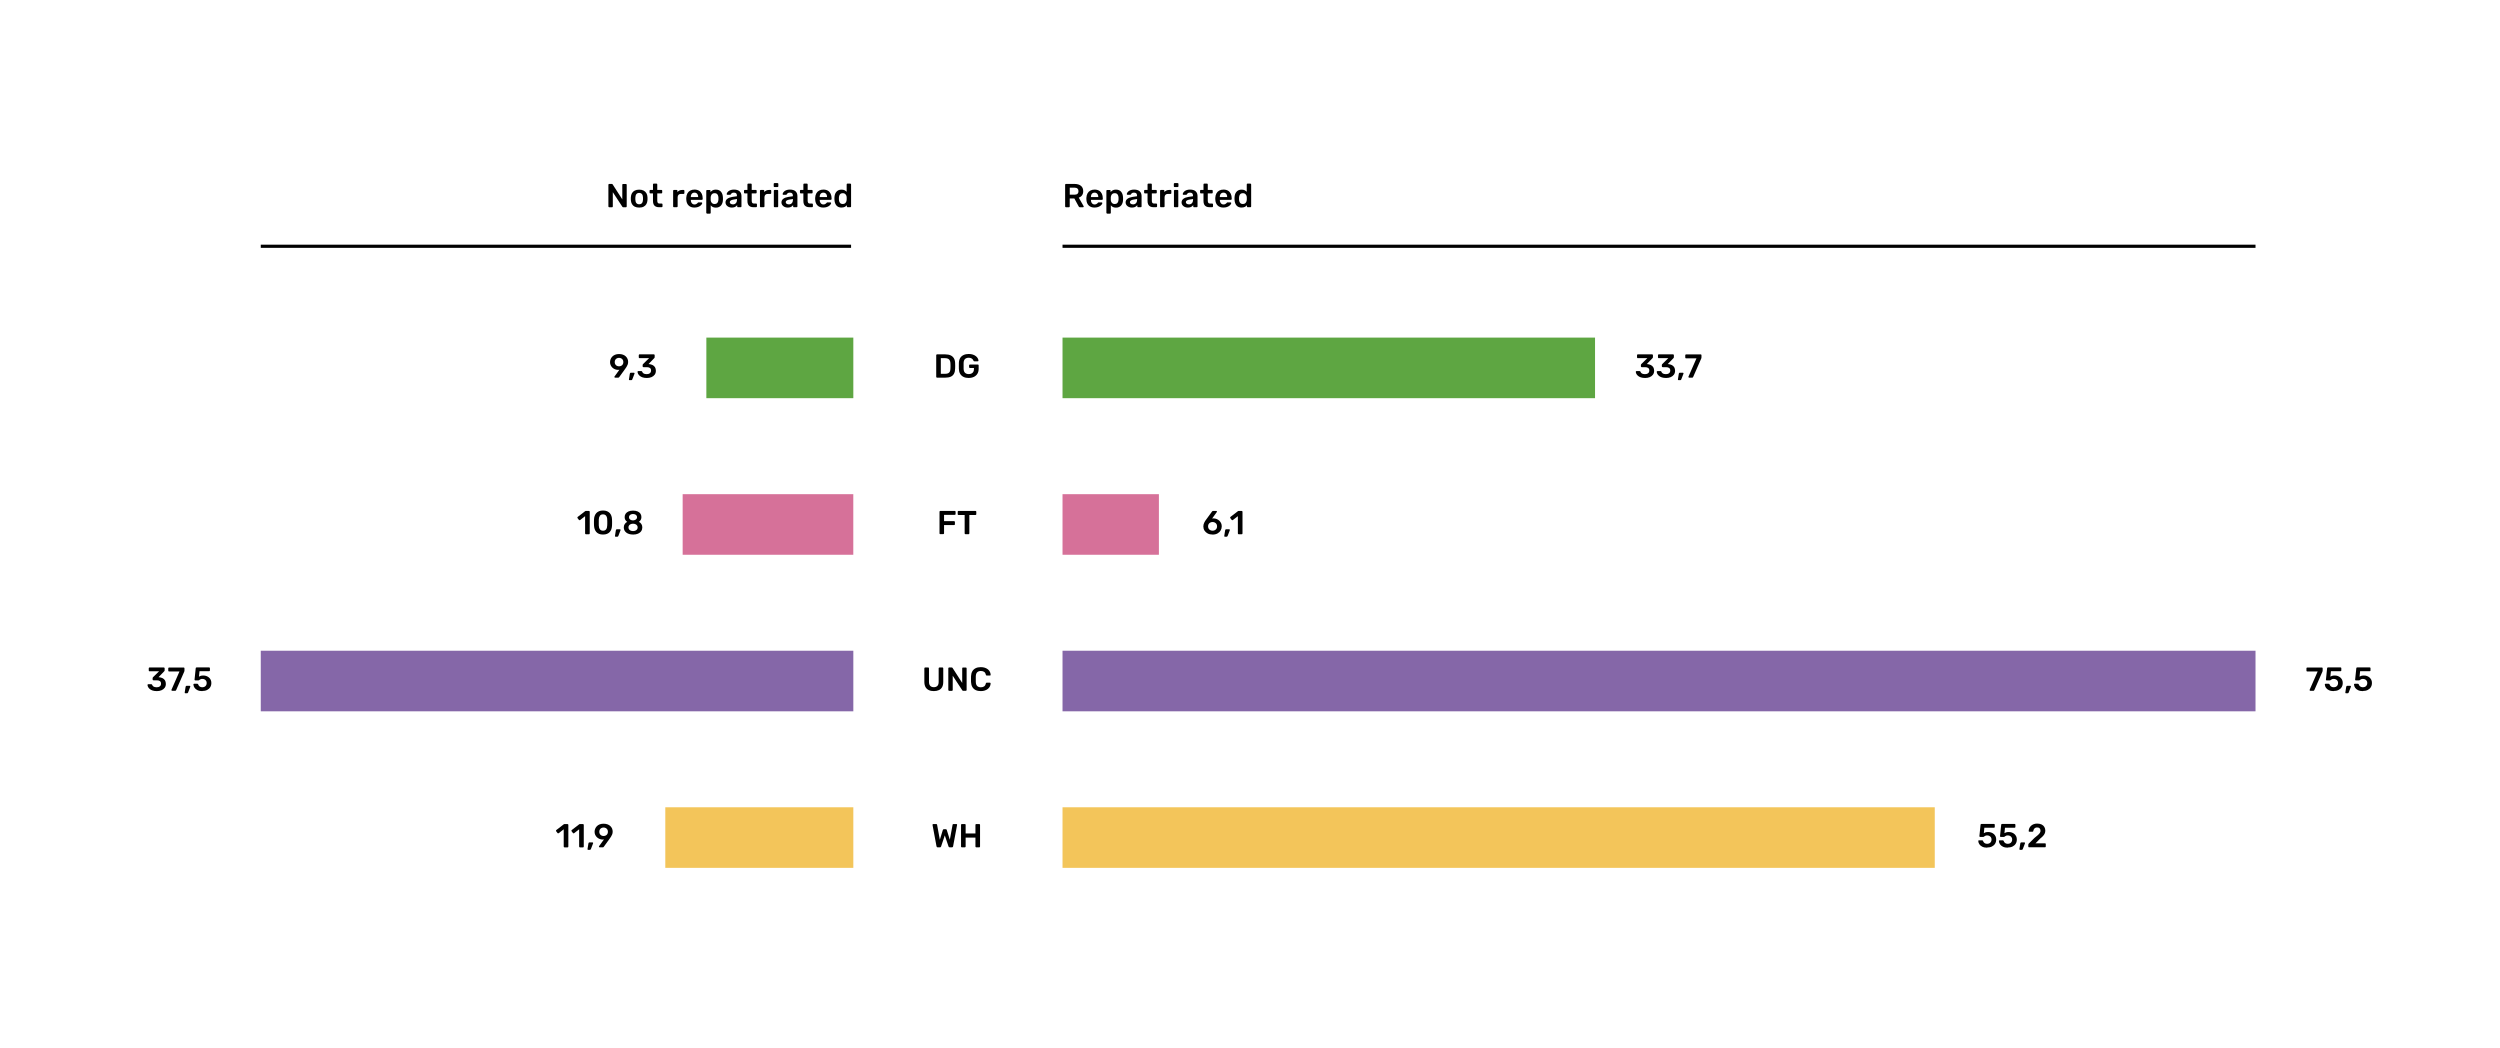 <?xml version="1.0" encoding="UTF-8"?>
<svg id="Layer_1" data-name="Layer 1" xmlns="http://www.w3.org/2000/svg" width="787.77" height="330.33" viewBox="0 0 787.77 330.33">
  <defs>
    <style>
      .cls-1 {
        fill: #8567a8;
      }

      .cls-1, .cls-2, .cls-3, .cls-4, .cls-5 {
        stroke-width: 0px;
      }

      .cls-2 {
        fill: #f3c55a;
      }

      .cls-3 {
        fill: #000;
      }

      .cls-6 {
        fill: none;
        stroke: #000;
        stroke-miterlimit: 10;
      }

      .cls-4 {
        fill: #d67199;
      }

      .cls-7 {
        isolation: isolate;
      }

      .cls-5 {
        fill: #5ea642;
      }
    </style>
  </defs>
  <g>
    <rect id="Not_Repatriated_-_DG" data-name="Not_Repatriated - DG" class="cls-5" x="222.58" y="106.38" width="46.31" height="19.09"/>
    <rect id="Repatriated_-_DG" data-name="Repatriated - DG" class="cls-5" x="334.81" y="106.38" width="167.8" height="19.09"/>
    <g class="cls-7">
      <path class="cls-3" d="M295.26,119c-.07,0-.13-.02-.18-.07s-.07-.11-.07-.18v-6.83c0-.08.02-.14.07-.19.05-.05.11-.07.18-.07h2.56c.71,0,1.29.11,1.75.33s.8.54,1.04.96c.23.43.36.95.36,1.56.01.31.02.58.02.82s0,.51-.02.81c-.01.65-.13,1.19-.36,1.61-.22.42-.56.74-1.01.94-.45.21-1.03.31-1.73.31h-2.61ZM296.47,117.79h1.35c.39,0,.71-.06.95-.17s.42-.29.54-.54c.12-.25.18-.57.18-.98,0-.21.01-.39.02-.55,0-.16,0-.31,0-.47,0-.16,0-.34-.02-.54-.01-.57-.16-1-.43-1.27-.27-.27-.71-.41-1.3-.41h-1.3v4.93Z"/>
      <path class="cls-3" d="M305.24,119.1c-.64,0-1.19-.11-1.64-.34-.45-.22-.8-.55-1.05-.97-.25-.42-.38-.93-.4-1.52,0-.3-.01-.62-.01-.97s0-.67.01-.98c.02-.58.16-1.08.4-1.49s.6-.73,1.06-.95,1-.34,1.63-.34c.51,0,.96.07,1.34.2s.71.31.96.52c.26.21.45.44.58.69.13.25.2.47.2.68,0,.06,0,.12-.05.16s-.1.06-.17.06h-1.08c-.07,0-.12-.01-.16-.04s-.07-.07-.09-.13c-.06-.15-.14-.29-.26-.44-.12-.14-.28-.26-.48-.36-.2-.1-.46-.15-.79-.15-.48,0-.85.13-1.14.38-.28.25-.44.67-.46,1.25-.02.61-.02,1.22,0,1.85.02.59.18,1.02.47,1.28.29.26.67.39,1.15.39.31,0,.6-.06.84-.17.25-.11.44-.29.59-.52.14-.24.21-.54.21-.91v-.33h-1.28c-.07,0-.13-.02-.18-.07s-.07-.11-.07-.19v-.56c0-.08.02-.14.07-.19.05-.05.11-.07.18-.07h2.51c.08,0,.14.02.18.07.05.05.07.11.07.19v1.1c0,.59-.13,1.09-.38,1.52-.26.43-.62.75-1.09.99-.47.23-1.03.35-1.67.35Z"/>
    </g>
    <g class="cls-7">
      <path class="cls-3" d="M518.33,119.1c-.49,0-.91-.06-1.27-.18-.36-.12-.65-.27-.89-.47s-.41-.4-.53-.63c-.12-.23-.18-.45-.19-.68,0-.06.02-.11.07-.15.05-.04.1-.06.16-.06h.94c.07,0,.13.01.18.04.05.03.09.08.13.17.06.19.17.34.31.45s.31.19.5.24.39.07.6.07c.42,0,.75-.1,1-.3.25-.2.37-.48.37-.85s-.12-.64-.35-.8c-.23-.16-.55-.25-.96-.25h-1.08c-.08,0-.14-.02-.19-.07s-.07-.11-.07-.18v-.44c0-.07.02-.13.05-.18.03-.05.06-.1.1-.13l1.88-1.84h-3c-.08,0-.14-.02-.18-.07-.05-.05-.07-.11-.07-.18v-.69c0-.08.02-.14.07-.19.04-.05.11-.07.18-.07h4.5c.08,0,.14.02.19.07.05.05.07.11.07.19v.63c0,.06-.01.12-.04.17-.03.05-.06.09-.09.13l-1.81,1.87h.12c.43.05.81.14,1.14.3s.59.39.78.69c.18.3.28.68.28,1.13s-.12.88-.37,1.22-.59.6-1.02.78c-.43.18-.93.27-1.49.27Z"/>
      <path class="cls-3" d="M524.93,119.1c-.49,0-.91-.06-1.27-.18-.36-.12-.65-.27-.89-.47s-.41-.4-.53-.63c-.12-.23-.18-.45-.19-.68,0-.06.02-.11.07-.15.05-.04.1-.06.16-.06h.94c.07,0,.13.01.18.04.05.03.09.08.13.17.06.19.17.34.31.45s.31.19.5.24.39.07.6.07c.42,0,.75-.1,1-.3.25-.2.37-.48.37-.85s-.12-.64-.35-.8c-.23-.16-.55-.25-.96-.25h-1.08c-.08,0-.14-.02-.19-.07s-.07-.11-.07-.18v-.44c0-.07.02-.13.05-.18.03-.05.06-.1.1-.13l1.88-1.84h-3c-.08,0-.14-.02-.18-.07-.05-.05-.07-.11-.07-.18v-.69c0-.08.02-.14.07-.19.04-.05.11-.07.18-.07h4.5c.08,0,.14.02.19.07.05.05.07.11.07.19v.63c0,.06-.01.12-.04.17-.03.05-.06.09-.09.13l-1.81,1.87h.12c.43.05.81.14,1.14.3s.59.39.78.69c.18.3.28.68.28,1.13s-.12.88-.37,1.22-.59.6-1.02.78c-.43.18-.93.27-1.49.27Z"/>
      <path class="cls-3" d="M528.91,119.79c-.06,0-.11-.02-.15-.06s-.05-.09-.04-.16l.28-1.78c.01-.09.05-.17.1-.24s.13-.1.24-.1h.96c.06,0,.1.02.14.06.03.04.05.09.05.14,0,.05,0,.09-.03.14l-.67,1.74c-.03.07-.07.13-.12.18-.05.05-.13.08-.23.08h-.54Z"/>
      <path class="cls-3" d="M532.25,119c-.06,0-.12-.02-.16-.07-.04-.05-.06-.1-.06-.16,0-.03,0-.06.02-.09l2.53-5.77h-3.29c-.08,0-.14-.02-.18-.07-.04-.05-.07-.11-.07-.18v-.73c0-.08.02-.14.07-.19.05-.05.11-.07.18-.07h4.61c.08,0,.14.02.18.07.04.05.07.11.07.19v.65c0,.1,0,.18-.03.25-.02.07-.04.13-.07.2l-2.51,5.73s-.06.1-.11.16c-.05.06-.13.09-.23.09h-.96Z"/>
    </g>
    <g class="cls-7">
      <path class="cls-3" d="M193.81,119c-.06,0-.12-.02-.16-.07-.04-.05-.06-.1-.06-.16,0-.03,0-.06.02-.08.01-.02.02-.04.03-.05l1.54-2.13c-.13.04-.28.05-.43.04-.36,0-.69-.08-.99-.2-.3-.13-.57-.3-.8-.52s-.41-.48-.54-.77c-.13-.29-.19-.61-.19-.95,0-.31.06-.62.18-.93s.3-.58.53-.82c.23-.24.53-.44.88-.58.35-.14.77-.22,1.24-.22s.88.07,1.24.2c.36.13.66.32.9.55.24.23.42.5.55.8s.18.62.18.95c0,.3-.05.58-.15.84-.1.26-.22.5-.36.71-.14.21-.29.42-.42.62l-1.85,2.56s-.07.08-.12.13c-.05.05-.13.08-.24.08h-.98ZM195.06,115.43c.25,0,.48-.05.69-.16s.37-.26.49-.46c.12-.2.18-.44.18-.71s-.06-.52-.18-.72c-.12-.2-.29-.35-.5-.46-.21-.11-.44-.16-.68-.16s-.48.05-.69.16-.37.26-.49.46-.18.44-.18.72.06.51.18.71c.12.2.29.35.49.46s.44.16.69.16Z"/>
      <path class="cls-3" d="M198.37,119.79c-.06,0-.11-.02-.15-.06s-.05-.09-.04-.16l.28-1.78c.01-.09.05-.17.1-.24s.13-.1.24-.1h.96c.06,0,.1.02.14.06.03.04.05.09.05.14,0,.05,0,.09-.03.14l-.67,1.74c-.03.07-.07.13-.12.18-.05.05-.13.08-.23.08h-.54Z"/>
      <path class="cls-3" d="M203.77,119.1c-.49,0-.91-.06-1.27-.18-.36-.12-.65-.27-.89-.47s-.41-.4-.53-.63c-.12-.23-.18-.45-.19-.68,0-.06.02-.11.07-.15.05-.04.1-.06.16-.06h.94c.07,0,.13.01.18.04.05.03.09.08.13.17.06.19.17.34.31.45s.31.19.5.24.39.07.6.07c.42,0,.75-.1,1-.3.25-.2.37-.48.37-.85s-.12-.64-.35-.8c-.23-.16-.55-.25-.96-.25h-1.08c-.08,0-.14-.02-.19-.07s-.07-.11-.07-.18v-.44c0-.07.02-.13.05-.18.03-.05.06-.1.1-.13l1.88-1.84h-3c-.08,0-.14-.02-.18-.07-.05-.05-.07-.11-.07-.18v-.69c0-.08.02-.14.07-.19.04-.05.11-.07.18-.07h4.5c.08,0,.14.02.19.07.05.05.07.11.07.19v.63c0,.06-.01.12-.04.17-.03.05-.06.09-.09.13l-1.81,1.87h.12c.43.05.81.14,1.14.3s.59.39.78.69c.18.3.28.68.28,1.13s-.12.88-.37,1.22-.59.6-1.02.78c-.43.18-.93.27-1.49.27Z"/>
    </g>
  </g>
  <g>
    <rect id="Not_Repatriated_-_FT" data-name="Not_Repatriated - FT" class="cls-4" x="215.11" y="155.72" width="53.77" height="19.09"/>
    <rect id="Repatriated_-_FT" data-name="Repatriated - FT" class="cls-4" x="334.81" y="155.72" width="30.37" height="19.09"/>
    <g class="cls-7">
      <path class="cls-3" d="M382.1,168.44c-.6,0-1.12-.11-1.55-.34-.43-.23-.77-.54-1.01-.92-.24-.39-.36-.82-.36-1.31,0-.22.03-.43.08-.63.06-.2.13-.4.22-.58.09-.18.18-.34.27-.49.09-.14.17-.26.24-.34l1.92-2.63s.07-.08.13-.13c.06-.05.13-.08.23-.08h.98c.06,0,.12.02.16.07s.06.1.06.16c0,.03,0,.05-.02.08-.01.02-.02.04-.04.06l-1.47,2.04c.06-.02.14-.04.22-.04s.16-.01.23-.01c.35,0,.68.08,1,.2.31.13.59.31.83.53.24.22.42.49.56.79.14.3.2.63.2.99,0,.46-.12.89-.35,1.28-.23.4-.56.71-.99.95-.43.24-.95.36-1.55.36ZM382.09,167.23c.25,0,.48-.05.7-.16s.39-.26.52-.46.2-.45.2-.76-.07-.54-.2-.74-.31-.36-.52-.46c-.21-.1-.45-.16-.7-.16s-.48.05-.7.16c-.21.1-.39.26-.52.46s-.2.45-.2.74.07.55.2.76.31.36.52.46c.21.1.45.16.7.16Z"/>
      <path class="cls-3" d="M385.96,169.12c-.06,0-.11-.02-.15-.06s-.05-.09-.04-.16l.28-1.78c.01-.09.05-.17.1-.24s.13-.1.24-.1h.96c.06,0,.1.02.14.06.03.04.05.09.05.14,0,.05,0,.09-.03.14l-.67,1.74c-.03.07-.07.13-.12.18-.05.05-.13.08-.23.08h-.54Z"/>
      <path class="cls-3" d="M390.31,168.33c-.08,0-.14-.02-.18-.07-.04-.05-.07-.11-.07-.18v-5.43l-1.59,1.23c-.06.04-.13.06-.19.05-.06-.01-.12-.05-.17-.11l-.44-.57c-.04-.06-.06-.13-.05-.2s.05-.13.11-.17l2.35-1.81s.08-.06.13-.06c.04,0,.09-.01.14-.01h.92c.07,0,.13.02.18.07.05.05.07.11.07.18v6.84c0,.07-.03.13-.07.18s-.11.07-.18.07h-.96Z"/>
    </g>
    <g class="cls-7">
      <path class="cls-3" d="M296.3,168.33c-.07,0-.13-.02-.18-.07s-.07-.11-.07-.18v-6.83c0-.08.02-.14.07-.19.05-.05.11-.07.18-.07h4.55c.08,0,.14.02.19.07.05.05.07.11.07.19v.73c0,.08-.02.14-.07.18s-.11.07-.19.07h-3.37v1.99h3.16c.08,0,.14.02.19.07s.07.11.07.19v.73c0,.07-.02.13-.07.18-.05.05-.11.07-.19.07h-3.16v2.6c0,.07-.02.13-.07.18s-.11.07-.19.07h-.92Z"/>
      <path class="cls-3" d="M304.22,168.33c-.07,0-.13-.02-.18-.07s-.07-.11-.07-.18v-5.8h-1.94c-.07,0-.13-.02-.18-.07s-.07-.11-.07-.18v-.78c0-.08.02-.14.07-.19.05-.05.11-.07.18-.07h5.35c.08,0,.14.02.19.07.05.05.07.11.07.19v.78c0,.07-.02.13-.07.18s-.11.07-.19.07h-1.93v5.8c0,.07-.03.13-.07.18s-.11.07-.19.07h-.96Z"/>
    </g>
    <g class="cls-7">
      <path class="cls-3" d="M184.62,168.33c-.08,0-.14-.02-.18-.07-.04-.05-.07-.11-.07-.18v-5.43l-1.59,1.23c-.06.04-.13.06-.19.05-.06-.01-.12-.05-.17-.11l-.44-.57c-.04-.06-.06-.13-.05-.2s.05-.13.11-.17l2.35-1.81s.08-.06.13-.06c.04,0,.09-.01.14-.01h.92c.07,0,.13.02.18.07.05.05.07.11.07.18v6.84c0,.07-.03.13-.07.18s-.11.07-.18.07h-.96Z"/>
      <path class="cls-3" d="M190.01,168.44c-.5,0-.92-.07-1.27-.22-.35-.15-.64-.35-.86-.61-.22-.26-.39-.56-.5-.9s-.18-.7-.2-1.09c0-.19-.01-.4-.02-.62,0-.23,0-.46,0-.69,0-.23,0-.44.02-.64.01-.38.08-.75.2-1.09.12-.34.29-.63.52-.89.23-.25.52-.45.87-.6.35-.15.77-.22,1.25-.22s.91.07,1.26.22c.35.15.64.35.87.6.23.25.4.55.51.89.12.34.18.7.19,1.09.01.2.02.41.02.64v.69c0,.23,0,.44-.02.62-.01.38-.08.75-.19,1.09-.11.34-.28.64-.5.9s-.51.46-.87.61c-.35.15-.78.22-1.27.22ZM190.01,167.23c.46,0,.79-.15,1-.45.21-.3.32-.7.33-1.21.01-.2.02-.41.02-.61v-.62c0-.21,0-.41-.02-.6,0-.5-.12-.9-.33-1.2-.21-.3-.55-.46-1-.46s-.78.15-.99.46-.33.7-.34,1.2c0,.19,0,.39,0,.6,0,.21,0,.42,0,.62,0,.21,0,.41,0,.61.01.51.13.91.35,1.21.22.3.55.45.99.45Z"/>
      <path class="cls-3" d="M193.97,169.12c-.06,0-.11-.02-.15-.06s-.05-.09-.04-.16l.28-1.78c.01-.09.05-.17.1-.24s.13-.1.24-.1h.96c.06,0,.1.02.14.06.03.04.05.09.05.14,0,.05,0,.09-.03.14l-.67,1.74c-.03.07-.07.13-.12.18-.05.05-.13.08-.23.08h-.54Z"/>
      <path class="cls-3" d="M199.48,168.44c-.46,0-.87-.06-1.24-.17-.36-.11-.67-.27-.92-.47-.25-.2-.44-.44-.57-.71-.13-.27-.19-.58-.19-.91,0-.41.1-.76.3-1.05.2-.3.46-.53.78-.69-.26-.16-.46-.37-.6-.62-.14-.25-.21-.55-.21-.88,0-.41.1-.76.31-1.06.21-.3.51-.54.9-.72.4-.17.88-.26,1.44-.26s1.05.09,1.44.26.69.41.89.71c.2.3.3.66.3,1.06,0,.34-.07.63-.21.88-.14.25-.33.46-.59.63.33.15.59.38.79.69.2.3.29.66.29,1.06,0,.44-.11.83-.34,1.17-.23.34-.56.6-1,.8-.44.19-.96.29-1.58.29ZM199.48,167.35c.27,0,.52-.05.74-.14.22-.09.4-.23.52-.4.13-.17.19-.38.19-.62s-.06-.45-.19-.62c-.13-.17-.3-.3-.52-.4-.22-.09-.47-.14-.74-.14s-.52.05-.74.14c-.22.09-.4.23-.52.4-.13.17-.19.38-.19.62s.06.44.19.62c.13.17.3.31.52.4.22.09.47.14.74.14ZM199.48,163.98c.23,0,.44-.05.63-.14.19-.08.35-.2.46-.35.12-.15.17-.32.17-.51s-.05-.38-.16-.53-.26-.27-.45-.35-.41-.13-.66-.13-.46.04-.66.13-.34.2-.45.35-.16.33-.16.53.05.38.16.52.26.26.45.35.41.13.66.13Z"/>
    </g>
  </g>
  <g>
    <rect id="Not_Repatriated_-_UNC" data-name="Not_Repatriated - UNC" class="cls-1" x="82.17" y="205.05" width="186.72" height="19.09"/>
    <rect id="Repatriated_-_UNC" data-name="Repatriated - UNC" class="cls-1" x="334.81" y="205.05" width="375.92" height="19.09"/>
    <g class="cls-7">
      <path class="cls-3" d="M294.26,217.77c-.61,0-1.14-.1-1.58-.31-.45-.21-.79-.52-1.04-.95-.24-.43-.37-.98-.37-1.65v-4.27c0-.08.02-.14.07-.19.05-.05.11-.07.18-.07h.96c.08,0,.14.02.18.07.04.05.07.11.07.19v4.27c0,.57.14,1,.41,1.27.27.28.65.41,1.12.41s.85-.14,1.12-.41c.27-.28.4-.7.4-1.27v-4.27c0-.08.02-.14.07-.19.05-.05.11-.07.19-.07h.94c.08,0,.14.02.18.07.05.05.07.11.07.19v4.27c0,.67-.12,1.22-.36,1.65s-.58.75-1.03.95-.97.31-1.59.31Z"/>
      <path class="cls-3" d="M299.07,217.67c-.07,0-.13-.02-.18-.07s-.07-.11-.07-.18v-6.83c0-.08.02-.14.07-.19.05-.05.11-.07.18-.07h.81c.1,0,.17.02.21.07.04.05.08.08.09.1l3.02,4.7v-4.6c0-.08.02-.14.07-.19.04-.05.11-.07.18-.07h.88c.08,0,.14.02.19.07.05.05.07.11.07.19v6.82c0,.08-.02.14-.07.19s-.11.07-.18.07h-.82c-.1,0-.17-.02-.21-.07s-.07-.08-.09-.09l-3.01-4.59v4.51c0,.07-.02.13-.07.18s-.11.07-.19.07h-.88Z"/>
      <path class="cls-3" d="M309.06,217.77c-.65,0-1.2-.11-1.65-.34-.45-.23-.79-.55-1.03-.98-.24-.42-.37-.93-.4-1.53,0-.29-.01-.59-.01-.92s0-.64.01-.94c.03-.59.16-1.09.4-1.52.24-.43.59-.75,1.04-.98.45-.23,1-.34,1.64-.34.48,0,.9.06,1.28.19.38.13.7.3.97.52.27.22.47.48.62.77.15.29.22.61.23.95,0,.06-.01.12-.06.16-.05.04-.1.06-.16.06h-1c-.08,0-.14-.02-.19-.06-.05-.04-.08-.1-.1-.19-.11-.46-.3-.78-.58-.94-.27-.17-.61-.25-1.02-.25-.47,0-.84.13-1.12.39-.28.26-.43.69-.45,1.3-.02.57-.02,1.16,0,1.76.02.6.17,1.03.45,1.3.28.26.65.39,1.12.39.41,0,.75-.09,1.02-.26.28-.17.47-.48.57-.94.02-.1.06-.16.1-.2.05-.03.11-.05.19-.05h1c.06,0,.12.02.16.06.04.04.06.09.06.16,0,.34-.08.66-.23.95-.15.29-.35.55-.62.77-.27.22-.59.39-.97.52-.38.13-.8.19-1.28.19Z"/>
    </g>
    <g class="cls-7">
      <path class="cls-3" d="M727.99,217.67c-.06,0-.12-.02-.16-.07-.04-.05-.06-.1-.06-.16,0-.03,0-.06.02-.09l2.53-5.77h-3.29c-.08,0-.14-.02-.18-.07-.04-.05-.07-.11-.07-.18v-.73c0-.08.02-.14.07-.19.05-.05.11-.07.18-.07h4.61c.08,0,.14.02.18.07.04.05.07.11.07.19v.65c0,.1,0,.18-.03.25-.02.07-.04.13-.07.2l-2.51,5.73s-.06.1-.11.16c-.05.06-.13.09-.23.09h-.96Z"/>
      <path class="cls-3" d="M735.37,217.78c-.6,0-1.11-.1-1.52-.3-.41-.2-.73-.46-.94-.78-.21-.32-.33-.66-.34-1.03,0-.06.01-.11.06-.15.04-.04.1-.06.16-.06h.98c.08,0,.14.02.19.05.05.03.09.09.12.16.07.21.17.38.3.51.13.13.28.23.45.29.17.06.35.09.54.09.25,0,.48-.05.69-.15.21-.1.37-.25.5-.46s.19-.45.19-.74c0-.26-.06-.48-.18-.67-.12-.19-.28-.34-.49-.45s-.44-.16-.71-.16c-.2,0-.36.02-.48.07s-.23.1-.32.17c-.09.06-.16.12-.23.17-.07.05-.14.07-.23.07h-.96c-.06,0-.12-.02-.16-.07-.04-.05-.07-.1-.07-.16l.37-3.59c0-.09.04-.16.09-.21.06-.05.12-.07.2-.07h3.94c.07,0,.13.02.18.07.05.05.07.11.07.18v.7c0,.07-.03.13-.07.18-.05.05-.11.07-.18.07h-3.03l-.17,1.71c.13-.08.29-.16.5-.24.21-.08.5-.12.87-.12.34,0,.66.05.96.16.3.11.58.27.81.47.24.21.42.45.56.74.14.29.2.62.2.99,0,.51-.12.95-.36,1.33-.24.38-.57.67-1,.88-.43.21-.93.31-1.51.31Z"/>
      <path class="cls-3" d="M739.22,218.45c-.06,0-.11-.02-.15-.06s-.05-.09-.04-.16l.28-1.78c.01-.09.05-.17.1-.24s.13-.1.24-.1h.96c.06,0,.1.02.14.06.03.04.05.09.05.14,0,.05,0,.09-.03.14l-.67,1.74c-.03.07-.07.13-.12.18-.05.05-.13.08-.23.08h-.54Z"/>
      <path class="cls-3" d="M744.57,217.78c-.6,0-1.11-.1-1.52-.3-.41-.2-.73-.46-.94-.78-.21-.32-.33-.66-.34-1.03,0-.06.01-.11.06-.15.04-.04.1-.06.16-.06h.98c.08,0,.14.02.19.05.05.03.09.09.12.16.07.21.17.38.3.51.13.13.28.23.45.29.17.06.35.09.54.09.25,0,.48-.05.69-.15.21-.1.37-.25.5-.46s.19-.45.19-.74c0-.26-.06-.48-.18-.67-.12-.19-.28-.34-.49-.45s-.44-.16-.71-.16c-.2,0-.36.02-.48.07s-.23.1-.32.17c-.09.06-.16.12-.23.17-.07.05-.14.07-.23.07h-.96c-.06,0-.12-.02-.16-.07-.04-.05-.07-.1-.07-.16l.37-3.59c0-.09.04-.16.09-.21.06-.05.12-.07.2-.07h3.94c.07,0,.13.02.18.07.05.05.07.11.07.18v.7c0,.07-.03.13-.07.18-.05.05-.11.07-.18.07h-3.03l-.17,1.71c.13-.08.29-.16.5-.24.21-.08.5-.12.87-.12.34,0,.66.05.96.16.3.11.58.27.81.47.24.21.42.45.56.74.14.29.2.62.2.99,0,.51-.12.95-.36,1.33-.24.38-.57.67-1,.88-.43.21-.93.31-1.51.31Z"/>
    </g>
    <g class="cls-7">
      <path class="cls-3" d="M49.36,217.77c-.49,0-.91-.06-1.27-.18-.36-.12-.65-.27-.89-.47s-.41-.4-.53-.63c-.12-.23-.18-.45-.19-.68,0-.06.02-.11.07-.15.05-.04.1-.06.16-.06h.94c.07,0,.13.01.18.04.05.03.09.08.13.17.06.19.17.34.31.45s.31.19.5.24.39.07.6.07c.42,0,.75-.1,1-.3.25-.2.37-.48.37-.85s-.12-.64-.35-.8c-.23-.16-.55-.25-.96-.25h-1.08c-.08,0-.14-.02-.19-.07s-.07-.11-.07-.18v-.44c0-.07.02-.13.05-.18.03-.05.06-.1.1-.13l1.88-1.84h-3c-.08,0-.14-.02-.18-.07-.05-.05-.07-.11-.07-.18v-.69c0-.08.02-.14.07-.19.04-.05.11-.07.18-.07h4.5c.08,0,.14.02.19.07.05.05.07.11.07.19v.63c0,.06-.01.12-.04.17-.03.05-.06.09-.09.13l-1.81,1.87h.12c.43.05.81.14,1.14.3s.59.39.78.69c.18.3.28.68.28,1.13s-.12.88-.37,1.22-.59.6-1.02.78c-.43.18-.93.27-1.49.27Z"/>
      <path class="cls-3" d="M54.23,217.67c-.06,0-.12-.02-.16-.07-.04-.05-.06-.1-.06-.16,0-.03,0-.06.02-.09l2.53-5.77h-3.29c-.08,0-.14-.02-.18-.07-.04-.05-.07-.11-.07-.18v-.73c0-.08.02-.14.07-.19.05-.05.11-.07.18-.07h4.61c.08,0,.14.02.18.07.04.05.07.11.07.19v.65c0,.1,0,.18-.03.25-.02.07-.04.13-.07.2l-2.51,5.73s-.06.1-.11.16c-.05.06-.13.09-.23.09h-.96Z"/>
      <path class="cls-3" d="M58.39,218.45c-.06,0-.11-.02-.15-.06s-.05-.09-.04-.16l.28-1.78c.01-.09.05-.17.1-.24s.13-.1.24-.1h.96c.06,0,.1.02.14.06.03.04.05.09.05.14,0,.05,0,.09-.03.14l-.67,1.74c-.03.07-.07.13-.12.18-.05.05-.13.08-.23.08h-.54Z"/>
      <path class="cls-3" d="M63.75,217.78c-.6,0-1.11-.1-1.52-.3-.41-.2-.73-.46-.94-.78-.21-.32-.33-.66-.34-1.03,0-.06.01-.11.06-.15.04-.04.1-.06.16-.06h.98c.08,0,.14.02.19.05.05.03.09.09.12.16.07.21.17.38.3.51.13.13.28.23.45.29.17.06.35.09.54.09.25,0,.48-.05.69-.15.21-.1.37-.25.5-.46s.19-.45.19-.74c0-.26-.06-.48-.18-.67-.12-.19-.28-.34-.49-.45s-.44-.16-.71-.16c-.2,0-.36.02-.48.07s-.23.1-.32.17c-.09.06-.16.12-.23.17-.07.05-.14.07-.23.07h-.96c-.06,0-.12-.02-.16-.07-.04-.05-.07-.1-.07-.16l.37-3.59c0-.09.04-.16.09-.21.06-.05.12-.07.2-.07h3.94c.07,0,.13.02.18.07.05.05.07.11.07.18v.7c0,.07-.03.13-.07.18-.05.05-.11.07-.18.07h-3.03l-.17,1.71c.13-.08.29-.16.5-.24.21-.08.5-.12.87-.12.34,0,.66.05.96.16.3.11.58.27.81.47.24.21.42.45.56.74.14.29.2.62.2.99,0,.51-.12.95-.36,1.33-.24.38-.57.67-1,.88-.43.21-.93.31-1.51.31Z"/>
    </g>
  </g>
  <g>
    <rect id="Not_Repatriated_-_WH" data-name="Not_Repatriated - WH" class="cls-2" x="209.64" y="254.38" width="59.25" height="19.09"/>
    <rect id="Repatriated_-_WH" data-name="Repatriated - WH" class="cls-2" x="334.81" y="254.38" width="274.85" height="19.09"/>
    <g class="cls-7">
      <path class="cls-3" d="M295.47,267c-.1,0-.19-.03-.25-.09-.06-.06-.1-.13-.12-.23l-1.25-6.72s0-.04,0-.05c0-.01,0-.02,0-.03,0-.06.02-.12.07-.16.04-.04.1-.06.15-.06h.92c.17,0,.27.07.29.21l.87,4.75.94-3.07c.02-.06.06-.11.11-.17.05-.06.13-.09.24-.09h.57c.11,0,.19.03.24.09.05.06.08.12.09.17l.96,3.06.87-4.74c.02-.14.12-.21.29-.21h.92c.06,0,.11.02.15.06.04.04.06.09.06.16v.03s0,.03-.01.05l-1.25,6.72c-.01.09-.05.17-.12.23-.06.06-.15.09-.25.09h-.7c-.1,0-.19-.03-.25-.08s-.1-.12-.12-.18l-1.18-3.5-1.17,3.5c-.03.06-.07.12-.12.18-.06.06-.14.08-.25.08h-.7Z"/>
      <path class="cls-3" d="M303.08,267c-.07,0-.13-.02-.18-.07-.05-.04-.07-.11-.07-.18v-6.83c0-.08.02-.14.07-.19s.11-.07.18-.07h.95c.08,0,.14.02.18.07s.07.11.07.19v2.71h3.09v-2.71c0-.08.02-.14.07-.19s.11-.07.18-.07h.94c.08,0,.14.02.19.07s.07.11.07.19v6.83c0,.07-.03.13-.07.18s-.11.07-.19.07h-.94c-.07,0-.13-.02-.18-.07s-.07-.11-.07-.18v-2.81h-3.09v2.81c0,.07-.02.13-.07.18s-.11.07-.18.07h-.95Z"/>
    </g>
    <g class="cls-7">
      <path class="cls-3" d="M177.88,267c-.08,0-.14-.02-.18-.07-.04-.05-.07-.11-.07-.18v-5.43l-1.59,1.23c-.06.04-.13.06-.19.05-.06,0-.12-.05-.17-.11l-.44-.57c-.04-.06-.06-.13-.05-.2.01-.07.05-.13.11-.17l2.35-1.81s.08-.06.13-.06.09-.01.14-.01h.92c.07,0,.13.02.18.07s.07.11.07.18v6.84c0,.07-.03.13-.07.18s-.11.07-.18.07h-.96Z"/>
      <path class="cls-3" d="M182.74,267c-.08,0-.14-.02-.18-.07-.04-.05-.07-.11-.07-.18v-5.43l-1.59,1.23c-.06.04-.13.06-.19.05-.06,0-.12-.05-.17-.11l-.44-.57c-.04-.06-.06-.13-.05-.2.01-.07.05-.13.11-.17l2.35-1.81s.08-.06.13-.06.09-.01.14-.01h.92c.07,0,.13.02.18.07s.07.11.07.18v6.84c0,.07-.03.13-.07.18s-.11.07-.18.07h-.96Z"/>
      <path class="cls-3" d="M185.32,267.79c-.06,0-.11-.02-.15-.06s-.05-.09-.04-.16l.28-1.78c.01-.09.05-.17.1-.24s.13-.1.24-.1h.96c.06,0,.1.02.14.06.03.04.05.09.05.14,0,.05,0,.09-.03.14l-.67,1.74c-.03.07-.07.13-.12.18-.05.05-.13.08-.23.08h-.54Z"/>
      <path class="cls-3" d="M188.94,267c-.06,0-.12-.02-.16-.07-.04-.04-.06-.1-.06-.16,0-.04,0-.06.02-.08l.03-.05,1.54-2.13c-.13.03-.28.05-.43.04-.36,0-.69-.08-.99-.21-.3-.13-.57-.3-.8-.52s-.41-.48-.54-.77c-.13-.29-.19-.61-.19-.95,0-.31.06-.62.18-.93.12-.3.3-.58.53-.82.23-.25.53-.44.88-.58.35-.14.77-.21,1.24-.21s.88.07,1.24.2.66.32.9.55c.24.23.42.5.55.8.12.3.18.62.18.96,0,.3-.05.58-.15.84-.1.26-.22.5-.36.71-.14.21-.29.42-.42.62l-1.85,2.56s-.07.08-.12.13c-.05.05-.13.08-.24.08h-.98ZM190.2,263.43c.25,0,.48-.05.69-.16.21-.11.37-.26.49-.46.12-.2.18-.44.18-.71s-.06-.52-.18-.72c-.12-.2-.29-.35-.5-.46-.21-.11-.44-.16-.68-.16s-.48.05-.69.16-.37.26-.49.46-.18.44-.18.72.06.51.18.71.29.35.49.46c.21.11.44.16.69.16Z"/>
    </g>
    <g class="cls-7">
      <path class="cls-3" d="M626.17,267.11c-.6,0-1.11-.1-1.52-.3-.41-.2-.73-.46-.94-.78-.21-.32-.33-.66-.34-1.03,0-.06.01-.11.06-.15.04-.04.1-.06.16-.06h.98c.08,0,.14.02.19.05.05.03.09.08.12.16.07.21.17.38.3.51.13.13.28.23.45.29.17.06.35.09.54.09.25,0,.48-.05.69-.15.21-.1.37-.25.5-.46s.19-.45.19-.75c0-.26-.06-.48-.18-.67-.12-.19-.28-.34-.49-.45s-.44-.16-.71-.16c-.2,0-.36.02-.48.07s-.23.1-.32.17c-.09.06-.16.12-.23.17s-.14.07-.23.07h-.96c-.06,0-.12-.02-.16-.07s-.07-.1-.07-.16l.37-3.59c0-.09.04-.16.09-.21s.12-.07.2-.07h3.94c.07,0,.13.02.18.07s.07.11.07.18v.7c0,.07-.03.13-.07.18s-.11.07-.18.07h-3.03l-.17,1.71c.13-.08.29-.16.5-.24s.5-.12.87-.12c.34,0,.66.05.96.16.3.11.58.27.81.47s.42.45.56.74c.14.29.2.62.2.99,0,.51-.12.96-.36,1.33-.24.38-.57.67-1,.88-.43.21-.93.31-1.51.31Z"/>
      <path class="cls-3" d="M632.67,267.11c-.6,0-1.11-.1-1.52-.3-.41-.2-.73-.46-.94-.78-.21-.32-.33-.66-.34-1.03,0-.06.01-.11.06-.15.04-.04.1-.06.16-.06h.98c.08,0,.14.02.19.05.05.03.09.08.12.16.07.21.17.38.3.51.13.13.28.23.45.29.17.06.35.09.54.09.25,0,.48-.05.69-.15.21-.1.37-.25.5-.46s.19-.45.19-.75c0-.26-.06-.48-.18-.67-.12-.19-.28-.34-.49-.45s-.44-.16-.71-.16c-.2,0-.36.02-.48.07s-.23.1-.32.17c-.09.06-.16.12-.23.17s-.14.07-.23.07h-.96c-.06,0-.12-.02-.16-.07s-.07-.1-.07-.16l.37-3.59c0-.09.04-.16.09-.21s.12-.07.2-.07h3.94c.07,0,.13.02.18.07s.07.11.07.18v.7c0,.07-.03.13-.07.18s-.11.07-.18.07h-3.03l-.17,1.71c.13-.08.29-.16.5-.24s.5-.12.87-.12c.34,0,.66.05.96.16.3.11.58.27.81.47s.42.45.56.74c.14.29.2.62.2.99,0,.51-.12.96-.36,1.33-.24.38-.57.67-1,.88-.43.21-.93.31-1.51.31Z"/>
      <path class="cls-3" d="M636.52,267.79c-.06,0-.11-.02-.15-.06s-.05-.09-.04-.16l.28-1.78c.01-.09.05-.17.1-.24s.13-.1.24-.1h.96c.06,0,.1.02.14.06.03.04.05.09.05.14,0,.05,0,.09-.03.14l-.67,1.74c-.03.07-.07.13-.12.18-.05.05-.13.08-.23.08h-.54Z"/>
      <path class="cls-3" d="M639.38,267c-.07,0-.13-.02-.18-.07-.05-.05-.07-.11-.07-.18v-.54c0-.06.02-.14.05-.23.03-.09.1-.18.21-.27l1.66-1.65c.46-.36.83-.67,1.12-.93.28-.26.49-.49.62-.7.13-.21.19-.42.19-.63,0-.31-.08-.57-.26-.77-.17-.2-.44-.29-.81-.29-.25,0-.45.05-.62.15s-.3.24-.39.4c-.09.17-.16.35-.19.56-.01.09-.05.15-.12.19-.06.04-.12.05-.19.05h-.93c-.06,0-.12-.02-.16-.06s-.06-.09-.06-.15c0-.3.07-.59.19-.88s.29-.54.52-.75c.23-.22.5-.4.83-.53.33-.13.7-.2,1.11-.2.58,0,1.06.1,1.44.29s.67.46.86.8c.19.34.29.71.29,1.13,0,.33-.06.63-.19.91-.13.28-.31.54-.55.8-.24.25-.52.52-.86.78l-1.49,1.51h2.99c.08,0,.14.02.18.07.05.04.07.11.07.18v.74c0,.07-.02.13-.07.18-.04.05-.11.07-.18.07h-5.01Z"/>
    </g>
  </g>
  <g>
    <path class="cls-3" d="M335.88,65.3c-.07,0-.13-.02-.18-.07s-.07-.11-.07-.18v-6.83c0-.08.02-.14.07-.19.05-.05.11-.07.18-.07h2.72c.85,0,1.51.2,2,.59s.73.96.73,1.71c0,.52-.13.95-.38,1.29-.25.34-.6.59-1.02.74l1.53,2.68s.03.08.03.12c0,.06-.02.12-.07.16-.04.04-.1.06-.15.06h-.96c-.12,0-.21-.03-.27-.09-.06-.06-.11-.13-.15-.19l-1.35-2.49h-1.46v2.52c0,.07-.02.13-.07.18s-.11.07-.18.07h-.95ZM337.09,61.35h1.48c.43,0,.75-.1.96-.29.21-.19.31-.46.31-.81s-.1-.62-.31-.82-.53-.3-.96-.3h-1.48v2.22Z"/>
    <path class="cls-3" d="M344.91,65.41c-.78,0-1.39-.22-1.85-.67-.46-.45-.7-1.08-.73-1.91,0-.07-.01-.16-.01-.27s0-.19.01-.26c.03-.53.15-.99.36-1.37.21-.38.51-.67.89-.88.38-.21.82-.31,1.33-.31.57,0,1.04.12,1.43.35s.67.56.87.98c.2.42.29.9.29,1.44v.22c0,.07-.02.13-.07.18s-.11.07-.19.07h-3.48v.08c0,.25.05.47.14.68.09.21.22.37.39.5.17.13.38.19.61.19.2,0,.36-.03.49-.09.13-.06.24-.13.33-.2.08-.08.14-.14.18-.19.06-.08.11-.13.15-.15.04-.02.1-.03.17-.03h.9c.07,0,.13.02.17.06.04.04.06.09.06.16,0,.11-.07.25-.17.41-.11.16-.26.32-.47.47-.2.15-.46.28-.76.38-.3.1-.65.15-1.04.15ZM343.76,62.1h2.32v-.03c0-.27-.04-.51-.14-.72-.09-.21-.22-.37-.4-.48-.17-.12-.38-.17-.63-.17s-.46.06-.63.17c-.18.12-.31.28-.39.48-.09.21-.13.45-.13.72v.03Z"/>
    <path class="cls-3" d="M348.88,67.3c-.07,0-.13-.02-.18-.07s-.07-.11-.07-.18v-6.94c0-.07.02-.13.07-.18.05-.05.11-.07.18-.07h.83c.08,0,.14.02.18.07.04.05.07.11.07.18v.42c.17-.22.39-.41.66-.56.27-.15.61-.22,1.02-.22.37,0,.69.06.97.18.27.12.5.29.68.51s.32.48.42.78c.1.3.15.63.17,1,0,.12.01.24.01.37s0,.25-.01.38c0,.35-.06.67-.16.97s-.24.56-.42.78-.41.39-.69.52c-.27.13-.59.19-.97.19s-.7-.07-.96-.2-.48-.32-.65-.54v2.38c0,.07-.02.13-.07.18-.04.05-.11.07-.18.07h-.89ZM351.25,64.28c.3,0,.54-.06.7-.19s.29-.3.37-.51c.08-.21.12-.44.14-.69,0-.21,0-.42,0-.63-.01-.25-.06-.48-.14-.69-.08-.21-.2-.38-.37-.51s-.4-.19-.7-.19-.52.07-.7.2c-.18.13-.31.3-.39.51-.08.21-.13.42-.14.63,0,.13,0,.26,0,.4s0,.28,0,.41c0,.21.06.41.15.6s.22.35.4.48c.17.13.4.19.68.19Z"/>
    <path class="cls-3" d="M356.64,65.41c-.36,0-.69-.07-.99-.22-.29-.14-.53-.34-.7-.58-.17-.24-.26-.51-.26-.81,0-.49.2-.88.6-1.17s.92-.48,1.56-.58l1.44-.21v-.22c0-.29-.07-.52-.22-.68-.15-.16-.4-.24-.75-.24-.25,0-.46.05-.61.15-.16.1-.27.24-.35.4-.06.09-.14.14-.24.14h-.83c-.08,0-.13-.02-.17-.06s-.06-.1-.06-.17c0-.11.05-.25.14-.41.09-.16.22-.32.4-.47.18-.15.41-.28.7-.38.29-.1.63-.16,1.04-.16.44,0,.81.05,1.12.16.3.11.55.25.73.44.18.18.32.4.4.64.08.25.13.5.13.78v3.29c0,.07-.02.13-.07.18s-.11.07-.18.07h-.85c-.08,0-.14-.02-.18-.07-.05-.05-.07-.11-.07-.18v-.41c-.09.13-.21.25-.37.37-.15.12-.34.22-.56.29-.22.07-.48.11-.78.11ZM357,64.41c.25,0,.47-.05.67-.16s.36-.27.47-.49c.12-.22.17-.5.17-.83v-.22l-1.05.17c-.41.06-.72.16-.92.3-.2.14-.3.31-.3.51,0,.15.05.29.14.39s.21.19.36.24c.15.05.3.08.46.08Z"/>
    <path class="cls-3" d="M363.51,65.3c-.42,0-.77-.07-1.06-.22-.29-.15-.5-.37-.64-.66-.14-.29-.21-.65-.21-1.09v-2.38h-.83c-.07,0-.13-.02-.18-.07s-.07-.11-.07-.19v-.6c0-.07.02-.13.07-.18.05-.05.11-.07.18-.07h.83v-1.74c0-.07.02-.13.07-.18s.11-.07.18-.07h.85c.07,0,.13.02.18.07.05.05.07.11.07.18v1.74h1.31c.07,0,.13.02.18.07.05.05.07.11.07.18v.6c0,.08-.02.14-.07.19s-.11.07-.18.07h-1.31v2.28c0,.29.05.51.15.67.1.16.28.24.53.24h.72c.07,0,.13.02.18.07.05.05.07.11.07.18v.65c0,.07-.02.13-.07.18s-.11.07-.18.07h-.85Z"/>
    <path class="cls-3" d="M365.8,65.3c-.07,0-.13-.02-.18-.07s-.07-.11-.07-.18v-4.94c0-.08.02-.14.07-.19.05-.05.11-.07.18-.07h.85c.07,0,.13.02.18.07.05.05.08.11.08.19v.43c.16-.22.37-.4.62-.51.26-.12.55-.18.89-.18h.43c.08,0,.14.02.18.07.05.05.07.11.07.18v.75c0,.07-.02.13-.07.18-.04.05-.11.07-.18.07h-.82c-.34,0-.6.09-.78.28-.18.19-.28.45-.28.78v2.88c0,.07-.02.13-.07.18-.05.05-.11.07-.19.07h-.91Z"/>
    <path class="cls-3" d="M370.13,58.95c-.07,0-.13-.02-.18-.07s-.07-.11-.07-.18v-.76c0-.07.02-.13.07-.18s.11-.07.18-.07h.95c.08,0,.14.02.19.07.05.05.07.11.07.18v.76c0,.07-.02.13-.07.18-.05.05-.11.07-.19.07h-.95ZM370.17,65.3c-.07,0-.13-.02-.18-.07s-.07-.11-.07-.18v-4.95c0-.07.02-.13.07-.18.05-.05.11-.07.18-.07h.87c.08,0,.14.02.18.07.05.05.07.11.07.18v4.95c0,.07-.02.13-.07.18-.04.05-.11.07-.18.07h-.87Z"/>
    <path class="cls-3" d="M374.27,65.41c-.36,0-.69-.07-.99-.22-.29-.14-.53-.34-.7-.58-.17-.24-.26-.51-.26-.81,0-.49.2-.88.6-1.17s.92-.48,1.56-.58l1.44-.21v-.22c0-.29-.07-.52-.22-.68-.15-.16-.4-.24-.75-.24-.25,0-.46.05-.61.15-.16.1-.27.24-.35.4-.06.09-.14.14-.24.14h-.83c-.08,0-.13-.02-.17-.06s-.06-.1-.06-.17c0-.11.05-.25.14-.41.09-.16.22-.32.4-.47.18-.15.41-.28.7-.38.29-.1.63-.16,1.04-.16.44,0,.81.05,1.12.16.3.11.55.25.73.44.18.18.32.4.4.64.08.25.13.5.13.78v3.29c0,.07-.02.13-.07.18s-.11.07-.18.07h-.85c-.08,0-.14-.02-.18-.07-.05-.05-.07-.11-.07-.18v-.41c-.09.13-.21.25-.37.37-.15.12-.34.22-.56.29-.22.07-.48.11-.78.11ZM374.63,64.41c.25,0,.47-.05.67-.16s.36-.27.47-.49c.12-.22.17-.5.17-.83v-.22l-1.05.17c-.41.06-.72.16-.92.3-.2.14-.3.31-.3.51,0,.15.05.29.14.39s.21.19.36.24c.15.05.3.08.46.08Z"/>
    <path class="cls-3" d="M381.14,65.3c-.42,0-.77-.07-1.06-.22-.29-.15-.5-.37-.64-.66-.14-.29-.21-.65-.21-1.09v-2.38h-.83c-.07,0-.13-.02-.18-.07s-.07-.11-.07-.19v-.6c0-.07.02-.13.07-.18.05-.05.11-.07.18-.07h.83v-1.74c0-.07.02-.13.07-.18s.11-.07.18-.07h.85c.07,0,.13.02.18.07.05.05.07.11.07.18v1.74h1.31c.07,0,.13.02.18.07.05.05.07.11.07.18v.6c0,.08-.02.14-.07.19s-.11.07-.18.07h-1.31v2.28c0,.29.05.51.15.67.1.16.28.24.53.24h.72c.07,0,.13.02.18.07.05.05.07.11.07.18v.65c0,.07-.02.13-.07.18s-.11.07-.18.07h-.85Z"/>
    <path class="cls-3" d="M385.53,65.41c-.78,0-1.39-.22-1.85-.67-.46-.45-.7-1.08-.73-1.91,0-.07-.01-.16-.01-.27s0-.19.01-.26c.03-.53.15-.99.36-1.37.21-.38.51-.67.89-.88.38-.21.82-.31,1.33-.31.57,0,1.04.12,1.43.35s.67.56.87.98c.2.42.29.9.29,1.44v.22c0,.07-.02.13-.07.18s-.11.07-.19.07h-3.48v.08c0,.25.05.47.14.68.09.21.22.37.39.5.17.13.38.19.61.19.2,0,.36-.03.49-.09.13-.06.24-.13.33-.2.08-.08.14-.14.18-.19.06-.08.11-.13.15-.15.04-.02.1-.03.17-.03h.9c.07,0,.13.02.17.06.04.04.06.09.06.16,0,.11-.07.25-.17.41-.11.16-.26.32-.47.47-.2.15-.46.28-.76.38-.3.1-.65.15-1.04.15ZM384.37,62.1h2.32v-.03c0-.27-.04-.51-.14-.72-.09-.21-.22-.37-.4-.48-.17-.12-.38-.17-.63-.17s-.46.06-.63.17c-.18.12-.31.28-.39.48-.09.21-.13.45-.13.72v.03Z"/>
    <path class="cls-3" d="M391.25,65.41c-.36,0-.68-.06-.96-.18-.28-.12-.5-.3-.69-.52-.18-.22-.32-.49-.42-.79s-.15-.64-.17-1c0-.13-.01-.24-.01-.34s0-.22.01-.34c.01-.35.07-.67.16-.98.09-.3.23-.56.42-.79.19-.23.42-.4.69-.53s.6-.19.96-.19.7.06.96.19c.26.13.48.3.66.5v-2.33c0-.07.02-.13.07-.18.04-.05.11-.07.18-.07h.89c.07,0,.13.02.18.07.05.05.07.11.07.18v6.94c0,.07-.02.13-.07.18-.05.05-.11.07-.18.07h-.83c-.08,0-.14-.02-.18-.07-.04-.05-.07-.11-.07-.18v-.39c-.17.22-.4.4-.67.53-.27.14-.61.21-1.01.21ZM391.64,64.28c.29,0,.53-.07.7-.2s.3-.3.39-.51c.08-.21.13-.42.14-.63,0-.13.01-.26.01-.4s0-.28-.01-.4c0-.21-.06-.41-.15-.6s-.22-.35-.4-.48c-.17-.13-.4-.19-.68-.19s-.53.06-.7.19c-.17.13-.29.3-.37.51s-.12.44-.14.69c0,.21,0,.42,0,.63.01.25.06.48.14.69.08.21.2.38.37.51.17.13.4.19.7.19Z"/>
  </g>
  <g>
    <path class="cls-3" d="M191.96,65.3c-.07,0-.13-.02-.18-.07s-.07-.11-.07-.18v-6.83c0-.08.02-.14.07-.19.05-.05.11-.07.18-.07h.81c.1,0,.17.02.21.07.04.05.08.08.09.1l3.02,4.7v-4.6c0-.08.02-.14.07-.19.04-.05.11-.07.18-.07h.88c.08,0,.14.02.19.07.05.05.07.11.07.19v6.82c0,.08-.02.14-.07.19s-.11.07-.18.07h-.82c-.1,0-.17-.02-.21-.07s-.07-.08-.09-.09l-3.01-4.59v4.51c0,.07-.02.13-.07.18s-.11.07-.19.07h-.88Z"/>
    <path class="cls-3" d="M201.41,65.41c-.56,0-1.03-.1-1.41-.29-.38-.2-.67-.47-.87-.83-.2-.36-.31-.77-.34-1.25,0-.13-.01-.28-.01-.46s0-.34.01-.46c.03-.48.15-.9.35-1.25s.5-.63.88-.82.84-.29,1.39-.29,1.01.1,1.39.29c.38.2.67.47.88.82s.32.77.35,1.25c0,.13.01.28.01.46s0,.34-.01.46c-.03.48-.14.89-.34,1.25-.2.36-.49.63-.87.83-.38.2-.85.29-1.41.29ZM201.41,64.37c.37,0,.66-.12.86-.35.2-.23.31-.58.34-1.03,0-.1.01-.24.01-.41s0-.3-.01-.41c-.02-.45-.13-.8-.34-1.03s-.49-.35-.86-.35-.66.12-.86.35c-.2.23-.32.58-.34,1.03,0,.1-.01.24-.01.41s0,.3.01.41c.02.45.13.8.34,1.03.2.23.49.35.86.35Z"/>
    <path class="cls-3" d="M207.67,65.3c-.42,0-.77-.07-1.06-.22-.29-.15-.5-.37-.64-.66-.14-.29-.21-.65-.21-1.09v-2.38h-.83c-.07,0-.13-.02-.18-.07s-.07-.11-.07-.19v-.6c0-.07.02-.13.07-.18.05-.05.11-.07.18-.07h.83v-1.74c0-.07.02-.13.07-.18s.11-.07.18-.07h.85c.07,0,.13.02.18.07.05.05.07.11.07.18v1.74h1.31c.07,0,.13.02.18.07.05.05.07.11.07.18v.6c0,.08-.02.14-.07.19s-.11.07-.18.07h-1.31v2.28c0,.29.05.51.15.67.1.16.28.24.53.24h.72c.07,0,.13.02.18.07.05.05.07.11.07.18v.65c0,.07-.02.13-.07.18s-.11.07-.18.07h-.85Z"/>
    <path class="cls-3" d="M212.36,65.3c-.07,0-.13-.02-.18-.07s-.07-.11-.07-.18v-4.94c0-.08.02-.14.07-.19.05-.05.11-.07.18-.07h.85c.07,0,.13.02.18.07.05.05.08.11.08.19v.43c.16-.22.37-.4.62-.51.26-.12.55-.18.89-.18h.43c.08,0,.14.02.18.07.05.05.07.11.07.18v.75c0,.07-.02.13-.07.18-.04.05-.11.07-.18.07h-.82c-.34,0-.6.09-.78.28-.18.19-.28.45-.28.78v2.88c0,.07-.02.13-.07.18-.05.05-.11.07-.19.07h-.91Z"/>
    <path class="cls-3" d="M218.83,65.41c-.78,0-1.39-.22-1.85-.67-.46-.45-.7-1.08-.73-1.91,0-.07-.01-.16-.01-.27s0-.19.01-.26c.03-.53.15-.99.36-1.37.21-.38.51-.67.89-.88.38-.21.82-.31,1.33-.31.57,0,1.04.12,1.43.35s.67.56.87.98c.2.42.29.9.29,1.44v.22c0,.07-.02.13-.07.18s-.11.07-.19.07h-3.48v.08c0,.25.05.47.14.68.09.21.22.37.39.5.17.13.38.19.61.19.2,0,.36-.03.49-.09.13-.06.24-.13.33-.2.08-.08.14-.14.18-.19.06-.08.11-.13.15-.15.04-.02.1-.03.17-.03h.9c.07,0,.13.02.17.06.04.04.06.09.06.16,0,.11-.07.25-.17.41-.11.16-.26.32-.47.47-.2.15-.46.28-.76.38-.3.1-.65.15-1.04.15ZM217.68,62.1h2.32v-.03c0-.27-.04-.51-.14-.72-.09-.21-.22-.37-.4-.48-.17-.12-.38-.17-.63-.17s-.46.06-.63.17c-.18.12-.31.28-.39.48-.09.21-.13.45-.13.72v.03Z"/>
    <path class="cls-3" d="M222.8,67.3c-.07,0-.13-.02-.18-.07s-.07-.11-.07-.18v-6.94c0-.07.02-.13.07-.18.05-.05.11-.07.18-.07h.83c.08,0,.14.02.18.07.04.05.07.11.07.18v.42c.17-.22.39-.41.66-.56.27-.15.61-.22,1.02-.22.37,0,.69.06.97.18.27.12.5.29.68.51s.32.48.42.78c.1.3.15.63.17,1,0,.12.01.24.01.37s0,.25-.01.38c0,.35-.06.67-.16.97s-.24.56-.42.78-.41.39-.69.52c-.27.13-.59.19-.97.19s-.7-.07-.96-.2-.48-.32-.65-.54v2.38c0,.07-.02.13-.07.18-.04.05-.11.07-.18.07h-.89ZM225.17,64.28c.3,0,.54-.06.7-.19s.29-.3.37-.51c.08-.21.12-.44.14-.69,0-.21,0-.42,0-.63-.01-.25-.06-.48-.14-.69-.08-.21-.2-.38-.37-.51s-.4-.19-.7-.19-.52.07-.7.2c-.18.13-.31.3-.39.51-.08.21-.13.42-.14.63,0,.13,0,.26,0,.4s0,.28,0,.41c0,.21.06.41.15.6s.22.35.4.48c.17.13.4.19.68.19Z"/>
    <path class="cls-3" d="M230.56,65.41c-.36,0-.69-.07-.99-.22-.29-.14-.53-.34-.7-.58-.17-.24-.26-.51-.26-.81,0-.49.2-.88.6-1.17s.92-.48,1.56-.58l1.44-.21v-.22c0-.29-.07-.52-.22-.68-.15-.16-.4-.24-.75-.24-.25,0-.46.05-.61.15-.16.1-.27.24-.35.4-.06.09-.14.14-.24.14h-.83c-.08,0-.13-.02-.17-.06s-.06-.1-.06-.17c0-.11.05-.25.14-.41.09-.16.22-.32.4-.47.18-.15.41-.28.7-.38.29-.1.63-.16,1.04-.16.44,0,.81.05,1.12.16.3.11.55.25.73.44.18.18.32.4.4.64.08.25.13.5.13.78v3.29c0,.07-.02.13-.07.18s-.11.07-.18.07h-.85c-.08,0-.14-.02-.18-.07-.05-.05-.07-.11-.07-.18v-.41c-.09.13-.21.25-.37.37-.15.12-.34.22-.56.29-.22.07-.48.11-.78.11ZM230.92,64.41c.25,0,.47-.05.67-.16s.36-.27.47-.49c.12-.22.17-.5.17-.83v-.22l-1.05.17c-.41.06-.72.16-.92.3-.2.14-.3.31-.3.51,0,.15.05.29.14.39s.21.19.36.24c.15.05.3.08.46.08Z"/>
    <path class="cls-3" d="M237.43,65.3c-.42,0-.77-.07-1.06-.22-.29-.15-.5-.37-.64-.66-.14-.29-.21-.65-.21-1.09v-2.38h-.83c-.07,0-.13-.02-.18-.07s-.07-.11-.07-.19v-.6c0-.07.02-.13.07-.18.05-.05.11-.07.18-.07h.83v-1.74c0-.07.02-.13.07-.18s.11-.07.18-.07h.85c.07,0,.13.02.18.07.05.05.07.11.07.18v1.74h1.31c.07,0,.13.02.18.07.05.05.07.11.07.18v.6c0,.08-.02.14-.07.19s-.11.07-.18.07h-1.31v2.28c0,.29.05.51.15.67.1.16.28.24.53.24h.72c.07,0,.13.02.18.07.05.05.07.11.07.18v.65c0,.07-.02.13-.07.18s-.11.07-.18.07h-.85Z"/>
    <path class="cls-3" d="M239.72,65.3c-.07,0-.13-.02-.18-.07s-.07-.11-.07-.18v-4.94c0-.08.02-.14.07-.19.05-.05.11-.07.18-.07h.85c.07,0,.13.02.18.07.05.05.08.11.08.19v.43c.16-.22.37-.4.62-.51.26-.12.55-.18.89-.18h.43c.08,0,.14.02.18.07.05.05.07.11.07.18v.75c0,.07-.02.13-.07.18-.04.05-.11.07-.18.07h-.82c-.34,0-.6.09-.78.28-.18.19-.28.45-.28.78v2.88c0,.07-.02.13-.07.18-.05.05-.11.07-.19.07h-.91Z"/>
    <path class="cls-3" d="M244.05,58.95c-.07,0-.13-.02-.18-.07s-.07-.11-.07-.18v-.76c0-.07.02-.13.07-.18s.11-.07.18-.07h.95c.08,0,.14.02.19.07.05.05.07.11.07.18v.76c0,.07-.02.13-.07.18-.05.05-.11.07-.19.07h-.95ZM244.09,65.3c-.07,0-.13-.02-.18-.07s-.07-.11-.07-.18v-4.95c0-.07.02-.13.07-.18.05-.05.11-.07.18-.07h.87c.08,0,.14.02.18.07.05.05.07.11.07.18v4.95c0,.07-.02.13-.07.18-.04.05-.11.07-.18.07h-.87Z"/>
    <path class="cls-3" d="M248.19,65.41c-.36,0-.69-.07-.99-.22-.29-.14-.53-.34-.7-.58-.17-.24-.26-.51-.26-.81,0-.49.2-.88.6-1.17s.92-.48,1.56-.58l1.44-.21v-.22c0-.29-.07-.52-.22-.68-.15-.16-.4-.24-.75-.24-.25,0-.46.05-.61.15-.16.1-.27.24-.35.4-.06.09-.14.14-.24.14h-.83c-.08,0-.13-.02-.17-.06s-.06-.1-.06-.17c0-.11.05-.25.14-.41.09-.16.22-.32.4-.47.18-.15.41-.28.7-.38.29-.1.63-.16,1.04-.16.44,0,.81.05,1.12.16.3.11.55.25.73.44.18.18.32.4.4.64.08.25.13.5.13.78v3.29c0,.07-.02.13-.07.18s-.11.07-.18.07h-.85c-.08,0-.14-.02-.18-.07-.05-.05-.07-.11-.07-.18v-.41c-.09.13-.21.25-.37.37-.15.12-.34.22-.56.29-.22.07-.48.11-.78.11ZM248.55,64.41c.25,0,.47-.05.67-.16s.36-.27.47-.49c.12-.22.17-.5.17-.83v-.22l-1.05.17c-.41.06-.72.16-.92.3-.2.14-.3.31-.3.51,0,.15.05.29.14.39s.21.19.36.24c.15.05.3.08.46.08Z"/>
    <path class="cls-3" d="M255.06,65.3c-.42,0-.77-.07-1.06-.22-.29-.15-.5-.37-.64-.66-.14-.29-.21-.65-.21-1.09v-2.38h-.83c-.07,0-.13-.02-.18-.07s-.07-.11-.07-.19v-.6c0-.07.02-.13.07-.18.05-.05.11-.07.18-.07h.83v-1.74c0-.07.02-.13.07-.18s.11-.07.18-.07h.85c.07,0,.13.02.18.07.05.05.07.11.07.18v1.74h1.31c.07,0,.13.02.18.07.05.05.07.11.07.18v.6c0,.08-.02.14-.07.19s-.11.07-.18.07h-1.31v2.28c0,.29.05.51.15.67.1.16.28.24.53.24h.72c.07,0,.13.02.18.07.05.05.07.11.07.18v.65c0,.07-.02.13-.07.18s-.11.07-.18.07h-.85Z"/>
    <path class="cls-3" d="M259.45,65.41c-.78,0-1.39-.22-1.85-.67-.46-.45-.7-1.08-.73-1.91,0-.07-.01-.16-.01-.27s0-.19.01-.26c.03-.53.15-.99.36-1.37.21-.38.51-.67.89-.88.38-.21.82-.31,1.33-.31.57,0,1.04.12,1.43.35s.67.56.87.98c.2.42.29.9.29,1.44v.22c0,.07-.02.13-.07.18s-.11.07-.19.07h-3.48v.08c0,.25.05.47.14.68.09.21.22.37.39.5.17.13.38.19.61.19.2,0,.36-.03.49-.09.13-.06.24-.13.33-.2.08-.08.14-.14.18-.19.06-.08.11-.13.15-.15.04-.02.1-.03.17-.03h.9c.07,0,.13.02.17.06.04.04.06.09.06.16,0,.11-.07.25-.17.41-.11.16-.26.32-.47.47-.2.15-.46.28-.76.38-.3.1-.65.15-1.04.15ZM258.29,62.1h2.32v-.03c0-.27-.04-.51-.14-.72-.09-.21-.22-.37-.4-.48-.17-.12-.38-.17-.63-.17s-.46.06-.63.17c-.18.12-.31.28-.39.48-.09.21-.13.45-.13.72v.03Z"/>
    <path class="cls-3" d="M265.18,65.41c-.36,0-.68-.06-.96-.18-.28-.12-.5-.3-.69-.52-.18-.22-.32-.49-.42-.79s-.15-.64-.17-1c0-.13-.01-.24-.01-.34s0-.22.01-.34c.01-.35.07-.67.16-.98.09-.3.23-.56.42-.79.19-.23.42-.4.69-.53s.6-.19.96-.19.7.06.96.19c.26.13.48.3.66.5v-2.33c0-.07.02-.13.07-.18.04-.05.11-.07.18-.07h.89c.07,0,.13.02.18.07.05.05.07.11.07.18v6.94c0,.07-.02.13-.07.18-.05.05-.11.07-.18.07h-.83c-.08,0-.14-.02-.18-.07-.04-.05-.07-.11-.07-.18v-.39c-.17.22-.4.4-.67.53-.27.14-.61.21-1.01.21ZM265.56,64.28c.29,0,.53-.07.7-.2s.3-.3.39-.51c.08-.21.13-.42.14-.63,0-.13.01-.26.01-.4s0-.28-.01-.4c0-.21-.06-.41-.15-.6s-.22-.35-.4-.48c-.17-.13-.4-.19-.68-.19s-.53.06-.7.19c-.17.13-.29.3-.37.51s-.12.44-.14.69c0,.21,0,.42,0,.63.01.25.06.48.14.69.08.21.2.38.37.51.17.13.4.19.7.19Z"/>
  </g>
  <line class="cls-6" x1="334.81" y1="77.6" x2="710.73" y2="77.6"/>
  <line class="cls-6" x1="82.17" y1="77.6" x2="268.18" y2="77.6"/>
</svg>